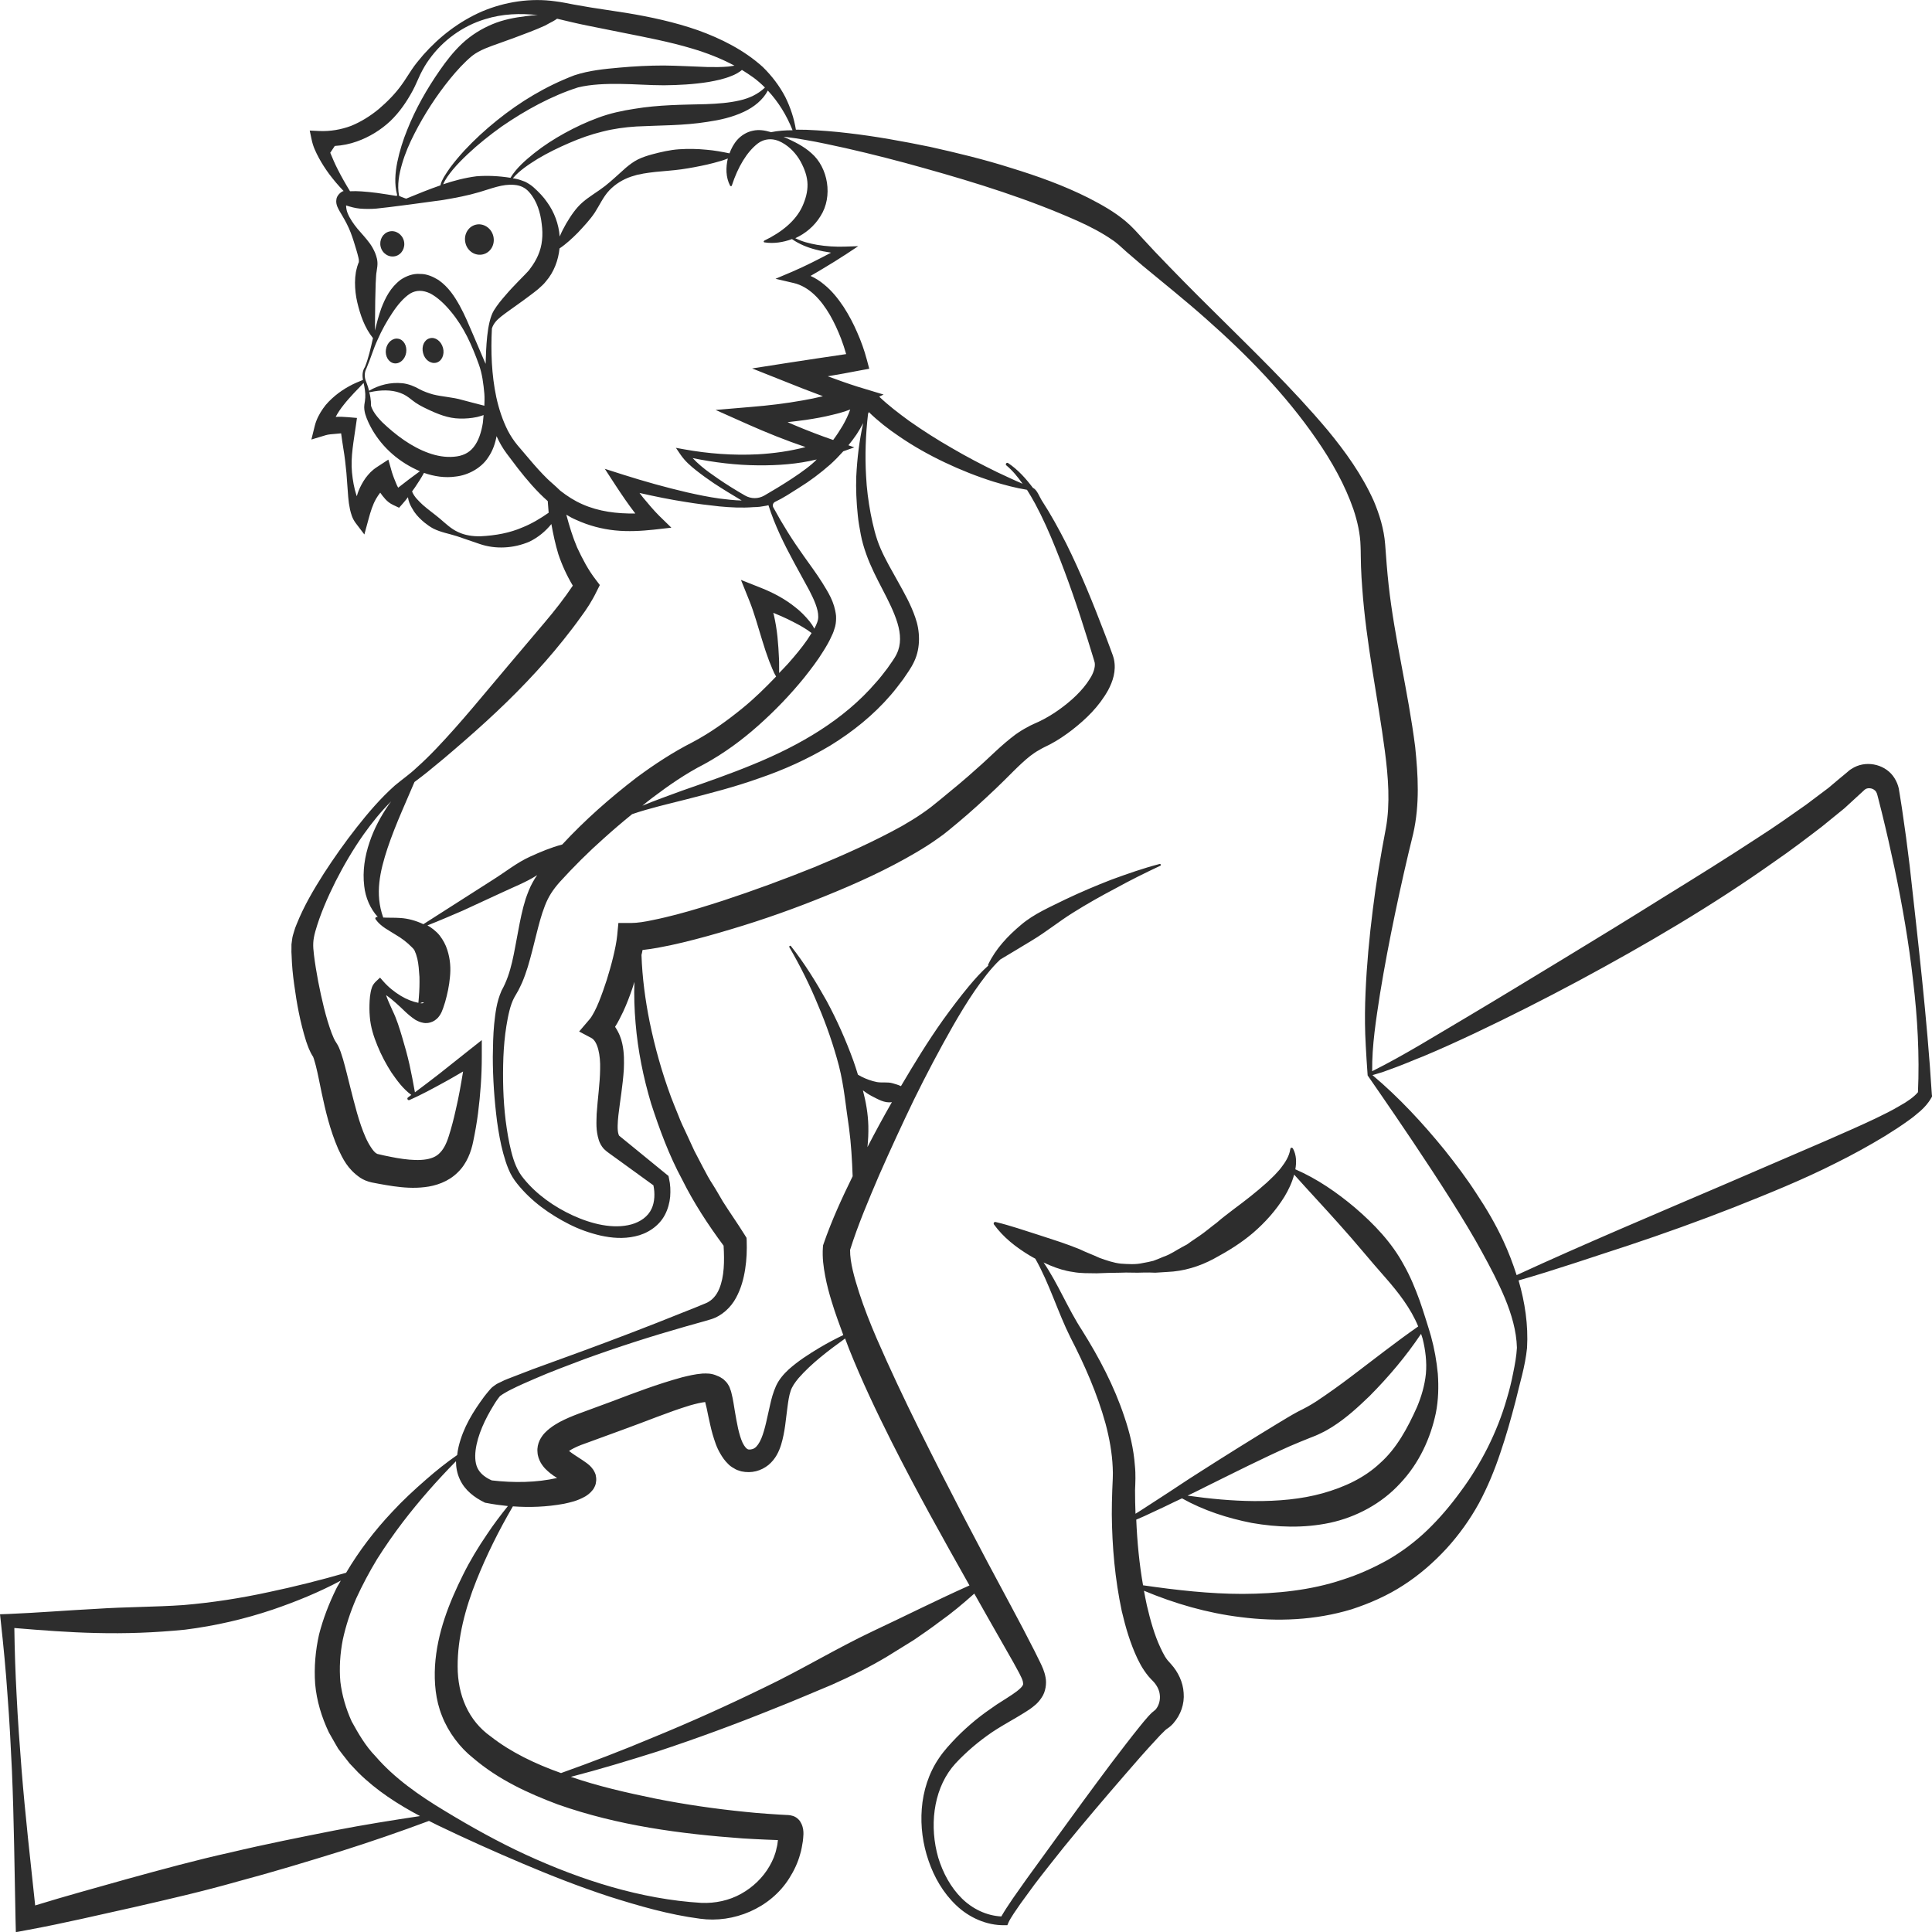 <?xml version="1.0" encoding="utf-8"?>
<!-- Generator: Adobe Illustrator 24.1.2, SVG Export Plug-In . SVG Version: 6.00 Build 0)  -->
<svg version="1.1" id="Layer_1" xmlns="http://www.w3.org/2000/svg" xmlns:xlink="http://www.w3.org/1999/xlink" x="0px" y="0px"
	 viewBox="0 0 128 128" style="enable-background:new 0 0 128 128;" xml:space="preserve">
<style type="text/css">
	.st0{fill:#2D2D2D;}
</style>
<g>
	<path class="st0" d="M28.9,24.03c0.37-0.09,0.57-0.54,0.45-0.98c-0.12-0.45-0.51-0.74-0.87-0.64c-0.37,0.09-0.57,0.53-0.45,0.98
		C28.14,23.84,28.53,24.12,28.9,24.03z"/>
	<path class="st0" d="M32.01,16.85c0.51-0.13,0.81-0.67,0.67-1.22c-0.14-0.54-0.67-0.87-1.17-0.74c-0.51,0.13-0.81,0.68-0.67,1.22
		C30.97,16.65,31.5,16.98,32.01,16.85z"/>
	<path class="st0" d="M26.2,16.97c0.42-0.11,0.67-0.56,0.56-1.01c-0.12-0.45-0.55-0.73-0.98-0.62c-0.42,0.11-0.67,0.56-0.56,1.01
		C25.33,16.8,25.77,17.08,26.2,16.97z"/>
	<path class="st0" d="M26.11,24.07c0.37,0.06,0.73-0.26,0.8-0.71c0.07-0.45-0.17-0.87-0.54-0.92c-0.37-0.06-0.73,0.26-0.8,0.71
		C25.5,23.59,25.74,24.01,26.11,24.07z"/>
	<path class="st0" d="M127.99,72.52c-0.32-5.1-0.91-10.11-1.47-15.17c-0.15-1.26-0.32-2.52-0.51-3.79l-0.15-0.95l-0.04-0.24
		l-0.02-0.13l-0.05-0.18c-0.07-0.23-0.19-0.46-0.34-0.66c-0.61-0.8-1.85-1.05-2.74-0.46c-0.11,0.06-0.21,0.15-0.3,0.23l-0.18,0.15
		l-0.35,0.29l-0.7,0.59l-1.49,1.12c-1.02,0.72-2.04,1.44-3.1,2.12c-2.1,1.38-4.24,2.71-6.38,4.03c-2.14,1.34-4.29,2.66-6.45,3.97
		c-2.16,1.31-4.32,2.63-6.49,3.92c-2.09,1.23-4.16,2.53-6.32,3.61c-0.02-1.72,0.26-3.43,0.52-5.13c0.29-1.78,0.63-3.56,1-5.33
		c0.37-1.77,0.76-3.51,1.2-5.28c0.44-1.96,0.32-3.89,0.13-5.74c-0.47-3.7-1.37-7.19-1.76-10.74c-0.1-0.9-0.16-1.73-0.23-2.69
		c-0.08-1.02-0.38-1.98-0.75-2.86c-0.79-1.76-1.89-3.28-3.06-4.7c-2.38-2.83-5.01-5.34-7.6-7.92c-1.3-1.28-2.58-2.58-3.83-3.89
		l-0.92-0.99c-0.16-0.17-0.28-0.32-0.46-0.5c-0.18-0.19-0.37-0.37-0.56-0.53c-0.77-0.65-1.61-1.11-2.44-1.54
		c-1.68-0.85-3.43-1.47-5.19-2.01c-1.76-0.56-3.55-0.99-5.34-1.39c-1.8-0.37-3.61-0.7-5.43-0.91c-0.91-0.11-1.83-0.18-2.75-0.22
		c-0.24,0-0.47-0.01-0.71-0.01c-0.12-0.74-0.36-1.47-0.7-2.16c-0.38-0.73-0.89-1.4-1.49-1.99C49.29,3.31,47.76,2.55,46.23,2
		c-1.55-0.54-3.14-0.88-4.71-1.14L39.17,0.5l-1.16-0.2c-0.37-0.07-0.78-0.16-1.2-0.21c-1.65-0.24-3.37,0.03-4.88,0.67
		c-1.51,0.66-2.81,1.66-3.89,2.88c-0.26,0.31-0.53,0.62-0.76,0.97c-0.24,0.35-0.43,0.68-0.65,0.98c-0.44,0.62-0.97,1.15-1.53,1.63
		c-0.57,0.47-1.18,0.85-1.84,1.12c-0.67,0.25-1.38,0.37-2.1,0.34l-0.64-0.03l0.12,0.57c0.1,0.5,0.29,0.87,0.49,1.25
		c0.2,0.37,0.43,0.72,0.67,1.05c0.3,0.4,0.62,0.78,0.97,1.14l-0.04,0l-0.03,0.02c-0.18,0.08-0.38,0.3-0.41,0.51
		c-0.04,0.21,0.01,0.36,0.05,0.48c0.1,0.24,0.22,0.42,0.33,0.61c0.22,0.37,0.41,0.73,0.56,1.12c0.15,0.39,0.27,0.79,0.38,1.16
		c0.05,0.19,0.11,0.36,0.14,0.52c0.04,0.15,0.03,0.31,0.01,0.33c0.01-0.06-0.05,0.12-0.09,0.24c-0.04,0.13-0.06,0.25-0.09,0.37
		c-0.04,0.24-0.06,0.47-0.06,0.7c0,0.45,0.05,0.89,0.15,1.31c0.2,0.84,0.48,1.67,1.04,2.37c0,0,0,0,0,0
		c-0.15,0.66-0.29,1.31-0.53,1.91c-0.17,0.25-0.19,0.57-0.13,0.86c-0.3,0.12-0.62,0.25-0.92,0.42c-0.33,0.18-0.64,0.39-0.93,0.63
		c-0.29,0.25-0.57,0.51-0.8,0.85c-0.23,0.33-0.43,0.7-0.54,1.12l-0.23,0.93l0.96-0.29c0.16-0.05,0.43-0.07,0.68-0.09l0.33-0.03
		c0.04,0.34,0.1,0.68,0.15,1.02c0.09,0.53,0.15,1.06,0.2,1.59l0.12,1.61c0.02,0.27,0.06,0.55,0.12,0.83
		c0.07,0.28,0.14,0.58,0.38,0.9l0.57,0.75l0.28-1.03c0.13-0.48,0.27-0.94,0.5-1.34c0.08-0.14,0.17-0.27,0.27-0.4c0,0,0,0,0,0
		c0.1,0.14,0.21,0.29,0.34,0.43c0.13,0.14,0.29,0.28,0.53,0.39l0.38,0.18l0.23-0.26c0.13-0.14,0.24-0.29,0.36-0.44
		c0.01,0.07,0.02,0.14,0.04,0.21c0.06,0.23,0.17,0.43,0.29,0.62c0.03,0.05,0.06,0.11,0.1,0.16c0.19,0.27,0.42,0.49,0.66,0.69
		c0.19,0.15,0.38,0.29,0.59,0.4c0.5,0.25,1.05,0.34,1.55,0.5l1.52,0.52c1.04,0.36,2.25,0.3,3.31-0.16c0.57-0.28,1.05-0.68,1.44-1.16
		c0.12,0.67,0.26,1.33,0.46,1.99c0.24,0.72,0.56,1.42,0.96,2.09c-0.53,0.8-1.21,1.67-1.89,2.47l-2.36,2.79
		c-1.58,1.86-3.12,3.78-4.81,5.55c-0.42,0.44-0.86,0.87-1.31,1.27c-0.44,0.42-0.93,0.75-1.43,1.17c-0.95,0.85-1.76,1.8-2.53,2.78
		c-0.77,0.98-1.49,2-2.17,3.05c-0.67,1.06-1.31,2.13-1.8,3.36c-0.07,0.15-0.12,0.31-0.17,0.48c-0.05,0.17-0.11,0.33-0.13,0.55
		l-0.04,0.3l0,0.25c-0.01,0.17,0,0.33,0.01,0.49c0.02,0.65,0.08,1.28,0.17,1.91c0.17,1.26,0.39,2.48,0.79,3.76
		c0.12,0.33,0.21,0.65,0.48,1.06c-0.03-0.04,0.04,0.1,0.06,0.2c0.04,0.12,0.07,0.25,0.11,0.39c0.14,0.55,0.25,1.16,0.38,1.77
		c0.26,1.22,0.55,2.46,1.1,3.73c0.3,0.63,0.61,1.32,1.46,1.9c0.21,0.14,0.48,0.25,0.76,0.31l0.47,0.09
		c0.31,0.06,0.63,0.11,0.96,0.16c0.65,0.09,1.34,0.15,2.08,0.06c0.73-0.08,1.57-0.36,2.18-0.97c0.62-0.59,0.9-1.4,1.03-2.05
		c0.13-0.62,0.24-1.25,0.32-1.87c0.16-1.26,0.25-2.49,0.25-3.76l0-1.09l-0.81,0.64l-1.99,1.58c-0.54,0.42-1.08,0.83-1.63,1.24
		c-0.11-0.63-0.23-1.24-0.36-1.84c-0.14-0.62-0.31-1.23-0.49-1.83c-0.18-0.6-0.36-1.19-0.63-1.74c-0.12-0.28-0.26-0.56-0.36-0.83
		c-0.03-0.07-0.05-0.14-0.07-0.2c0.23,0.16,0.45,0.34,0.66,0.53c0.4,0.34,0.73,0.74,1.27,1.1c0.15,0.08,0.31,0.17,0.56,0.21
		c0.13,0.02,0.29,0.02,0.47-0.04c0.18-0.05,0.36-0.18,0.48-0.31c0.12-0.14,0.2-0.28,0.25-0.4l0.09-0.23l0.13-0.4
		c0.15-0.53,0.27-1.08,0.32-1.65c0.06-0.57,0.03-1.18-0.18-1.82c-0.1-0.32-0.27-0.64-0.5-0.94c-0.23-0.29-0.57-0.54-0.81-0.67
		c0.79-0.31,1.55-0.64,2.32-0.97l2.62-1.21c0.78-0.37,1.6-0.68,2.33-1.15c-0.1,0.14-0.2,0.29-0.29,0.46
		c-0.21,0.37-0.34,0.74-0.47,1.1c-0.23,0.73-0.37,1.45-0.5,2.15c-0.28,1.41-0.43,2.75-1.1,3.94c-0.34,0.78-0.41,1.5-0.49,2.22
		c-0.07,0.72-0.08,1.44-0.09,2.16c0,1.43,0.1,2.86,0.28,4.28c0.1,0.71,0.22,1.42,0.41,2.12c0.1,0.35,0.2,0.7,0.35,1.05
		c0.14,0.35,0.35,0.69,0.58,0.97c0.93,1.16,2.14,2.02,3.44,2.68c0.65,0.33,1.35,0.58,2.08,0.75c0.73,0.16,1.5,0.23,2.29,0.05
		c0.76-0.16,1.56-0.64,1.97-1.42c0.2-0.38,0.31-0.79,0.35-1.2c0.03-0.42,0.02-0.79-0.08-1.23l-0.03-0.15l-0.15-0.12l-2.35-1.92
		l-0.59-0.48c-0.09-0.07-0.23-0.19-0.19-0.16c0-0.01-0.02-0.04-0.04-0.11c-0.08-0.27-0.05-0.77,0-1.23
		c0.11-0.95,0.29-1.96,0.36-3.03c0.02-0.54,0.03-1.1-0.1-1.7c-0.07-0.36-0.23-0.76-0.48-1.13c0.22-0.34,0.37-0.67,0.54-1.01
		c0.24-0.52,0.44-1.05,0.62-1.58c0.04-0.13,0.08-0.26,0.12-0.39c-0.03,0.91,0,1.83,0.08,2.75c0.15,1.8,0.51,3.58,1.03,5.32
		c0.56,1.72,1.19,3.43,2.05,5.02c0.77,1.55,1.72,3,2.75,4.39c0.06,1.02,0.05,2.05-0.29,2.86c-0.18,0.43-0.46,0.76-0.86,0.94
		c-0.49,0.21-1.08,0.44-1.61,0.65c-2.18,0.88-4.38,1.72-6.58,2.53l-3.32,1.21c-0.55,0.21-1.1,0.42-1.66,0.64
		c-0.14,0.05-0.28,0.12-0.42,0.19c-0.14,0.07-0.27,0.11-0.46,0.26c-0.2,0.13-0.27,0.25-0.38,0.37c-0.1,0.12-0.2,0.24-0.29,0.36
		c-0.72,0.98-1.38,2.02-1.69,3.32c-0.04,0.17-0.07,0.35-0.09,0.54c-0.72,0.5-1.41,1.05-2.07,1.63c-0.78,0.68-1.54,1.38-2.24,2.14
		c-1.15,1.22-2.18,2.56-3.05,4.03c-1.7,0.49-3.41,0.92-5.12,1.28c-1.88,0.41-3.77,0.7-5.66,0.86c-1.87,0.13-3.85,0.12-5.77,0.25
		c-1.94,0.1-3.88,0.26-5.82,0.34L0,106.95l0.05,0.45c0.18,1.64,0.34,3.29,0.45,4.94c0.13,1.65,0.21,3.3,0.29,4.95
		c0.14,3.3,0.17,6.61,0.24,9.92l0.02,0.8l0.86-0.16c2.33-0.43,4.64-0.98,6.95-1.49c2.31-0.53,4.62-1.06,6.9-1.71
		c2.29-0.61,4.56-1.3,6.82-2c1.96-0.62,3.91-1.29,5.84-2.01c0.19,0.1,0.39,0.19,0.58,0.29c1.85,0.89,3.72,1.73,5.61,2.53
		c1.88,0.8,3.8,1.55,5.75,2.19c1.96,0.62,3.95,1.2,6.02,1.47c2.21,0.31,4.65-0.68,5.91-2.68c0.31-0.49,0.57-1.03,0.72-1.59
		c0.09-0.28,0.13-0.57,0.18-0.86c0.02-0.15,0.03-0.3,0.04-0.48c0-0.09,0-0.19-0.02-0.31c-0.03-0.13-0.04-0.27-0.2-0.53
		c-0.08-0.12-0.25-0.29-0.48-0.36c-0.12-0.04-0.21-0.05-0.32-0.06l-0.05,0l-0.17-0.01l-0.37-0.02l-0.75-0.05
		c-0.5-0.03-1-0.08-1.5-0.13c-2-0.2-4-0.49-5.96-0.88c-1.9-0.39-3.79-0.82-5.59-1.44c1.93-0.5,3.84-1.08,5.74-1.68
		c2.6-0.86,5.18-1.81,7.73-2.84c1.28-0.5,2.54-1.05,3.82-1.58c1.26-0.56,2.5-1.17,3.68-1.88l1.76-1.09c0.57-0.39,1.14-0.78,1.69-1.2
		c0.81-0.57,1.57-1.21,2.31-1.87c0.32,0.56,0.63,1.12,0.95,1.68l1.64,2.88c0.25,0.46,0.58,1.02,0.63,1.28
		c0.02,0.15,0.03,0.17-0.02,0.25c-0.04,0.09-0.2,0.24-0.38,0.38c-0.38,0.29-0.88,0.58-1.35,0.89c-0.47,0.32-0.95,0.66-1.39,1.02
		c-0.45,0.37-0.88,0.76-1.28,1.17c-0.4,0.42-0.79,0.83-1.14,1.35c-0.69,1.01-1.05,2.19-1.14,3.36c-0.09,1.17,0.07,2.34,0.45,3.44
		c0.37,1.09,0.97,2.13,1.82,2.94c0.84,0.81,2.01,1.35,3.21,1.33l0.19,0l0.08-0.19c0.07-0.16,0.23-0.41,0.36-0.61l0.44-0.64
		l0.92-1.26c0.63-0.83,1.29-1.65,1.94-2.47c1.32-1.62,2.68-3.22,4.05-4.8c0.68-0.79,1.37-1.58,2.07-2.33
		c0.17-0.19,0.35-0.38,0.52-0.54c0.08-0.09,0.18-0.16,0.18-0.16c0.17-0.11,0.32-0.24,0.44-0.38c0.49-0.56,0.74-1.28,0.68-2.01
		c-0.04-0.72-0.38-1.4-0.82-1.89l-0.24-0.27c-0.06-0.07-0.11-0.15-0.17-0.24c-0.11-0.18-0.21-0.39-0.31-0.6
		c-0.4-0.85-0.67-1.83-0.9-2.81c-0.07-0.32-0.13-0.64-0.19-0.96c2.03,0.85,4.19,1.48,6.42,1.75c2.41,0.31,4.93,0.21,7.34-0.52
		c1.19-0.39,2.36-0.9,3.42-1.59c1.06-0.68,2.01-1.51,2.86-2.43c0.84-0.92,1.56-1.93,2.15-3c0.58-1.08,1.04-2.2,1.42-3.34
		c0.39-1.14,0.71-2.28,1.01-3.43c0.27-1.17,0.63-2.26,0.76-3.52c0.09-1.53-0.14-3.03-0.56-4.48c2.31-0.65,5.24-1.66,7.29-2.32
		c2.34-0.78,4.65-1.61,6.95-2.51c2.29-0.91,4.58-1.83,6.79-2.95c1.11-0.55,2.2-1.15,3.27-1.8c0.53-0.33,1.06-0.67,1.58-1.05
		c0.26-0.18,0.51-0.4,0.76-0.61c0.25-0.23,0.49-0.48,0.7-0.85l0.06-0.1L127.99,72.52z M52.51,8.63c-0.48,0-0.96,0.03-1.44,0.13
		c-0.02-0.01-0.03-0.01-0.05-0.02c-0.34-0.1-0.74-0.17-1.14-0.08c-0.4,0.08-0.77,0.31-1.03,0.6c-0.24,0.27-0.4,0.58-0.52,0.9
		c-0.48-0.1-1.02-0.2-1.53-0.24c-0.6-0.06-1.2-0.07-1.81-0.03c-0.6,0.04-1.2,0.18-1.8,0.34c-0.29,0.08-0.61,0.18-0.92,0.33
		c-0.3,0.15-0.56,0.35-0.8,0.55c-0.48,0.42-0.91,0.84-1.38,1.21c-0.47,0.37-1.03,0.68-1.49,1.08c-0.46,0.4-0.79,0.91-1.1,1.43
		c-0.15,0.27-0.3,0.55-0.42,0.84c-0.06-0.83-0.36-1.62-0.83-2.27c-0.25-0.37-0.57-0.69-0.89-0.98c-0.15-0.14-0.37-0.28-0.57-0.38
		c-0.21-0.08-0.42-0.16-0.64-0.2c-0.06-0.01-0.11-0.02-0.17-0.03c0.45-0.53,1.06-0.92,1.65-1.29c0.67-0.4,1.37-0.74,2.09-1.05
		c0.71-0.31,1.45-0.57,2.19-0.75c0.74-0.19,1.48-0.29,2.25-0.34c1.54-0.08,3.12-0.05,4.73-0.31c0.81-0.12,1.63-0.3,2.41-0.67
		c0.64-0.3,1.25-0.78,1.57-1.4C51.57,6.75,52.12,7.64,52.51,8.63z M49.15,4.63c0.26,0.16,0.52,0.33,0.77,0.51
		c0.27,0.2,0.52,0.42,0.76,0.66c-0.47,0.45-1.05,0.71-1.66,0.85c-0.72,0.17-1.48,0.22-2.24,0.25c-1.54,0.04-3.14,0.04-4.75,0.31
		c-0.8,0.12-1.63,0.3-2.4,0.59c-0.77,0.28-1.51,0.63-2.22,1.02c-0.71,0.39-1.39,0.83-2.02,1.33c-0.58,0.47-1.17,0.97-1.57,1.63
		c-0.75-0.12-1.52-0.16-2.26-0.1c-0.77,0.1-1.49,0.29-2.2,0.53c0.14-0.34,0.4-0.67,0.64-0.97c0.31-0.37,0.65-0.71,1-1.04
		c0.7-0.66,1.46-1.26,2.24-1.82c1.57-1.08,3.3-2.03,5.06-2.59c0.87-0.21,1.83-0.24,2.79-0.23c0.96,0.01,1.92,0.09,2.9,0.09
		c0.97-0.01,1.96-0.06,2.96-0.22c0.5-0.09,1-0.19,1.49-0.39c0.25-0.09,0.48-0.22,0.7-0.39C49.13,4.65,49.14,4.64,49.15,4.63z
		 M36.64,1.41c0.09-0.06,0.18-0.1,0.27-0.17c0.64,0.15,1.36,0.33,2.03,0.46l2.34,0.47c1.55,0.31,3.08,0.6,4.55,1.04
		c0.98,0.29,1.94,0.66,2.83,1.14c-0.13,0.02-0.26,0.04-0.4,0.06c-0.46,0.04-0.93,0.04-1.4,0.03c-0.95-0.03-1.91-0.09-2.88-0.1
		c-0.97,0-1.95,0.05-2.94,0.14c-0.99,0.09-1.99,0.18-2.99,0.51c-1.91,0.73-3.59,1.75-5.13,2.99c-0.77,0.62-1.49,1.28-2.16,2
		c-0.33,0.36-0.65,0.74-0.94,1.13c-0.14,0.2-0.28,0.4-0.41,0.62c-0.09,0.17-0.19,0.34-0.23,0.55c-0.76,0.26-1.51,0.57-2.27,0.88
		c-0.17-0.05-0.46-0.17-0.47-0.19c-0.14-0.71,0-1.44,0.2-2.12c0.2-0.69,0.49-1.36,0.82-2c0.66-1.29,1.45-2.51,2.36-3.63
		c0.45-0.55,0.94-1.09,1.46-1.52c0.5-0.39,1.16-0.61,1.81-0.84c0.66-0.23,1.32-0.48,2-0.74c0.34-0.13,0.68-0.27,1.03-0.43
		C36.29,1.59,36.47,1.5,36.64,1.41z M22.36,11.19c-0.18-0.35-0.33-0.71-0.48-1.07c0.13-0.19,0.17-0.26,0.3-0.45
		c0.5-0.03,1-0.13,1.47-0.3c0.82-0.29,1.58-0.76,2.2-1.34c0.62-0.59,1.1-1.3,1.49-2.02c0.2-0.37,0.35-0.76,0.51-1.09
		c0.17-0.34,0.36-0.68,0.59-0.99c0.9-1.26,2.23-2.22,3.7-2.66c1.14-0.36,2.33-0.4,3.49-0.27c-0.26,0.01-0.52,0.03-0.78,0.07
		c-0.75,0.09-1.5,0.23-2.22,0.53c-0.72,0.3-1.41,0.72-2.03,1.3c-0.58,0.55-1.04,1.15-1.47,1.77c-0.86,1.24-1.6,2.54-2.15,3.93
		c-0.28,0.69-0.51,1.41-0.66,2.15c-0.14,0.71-0.2,1.45-0.01,2.16c0.01,0.04-0.02,0.07-0.06,0.07c-0.23-0.04-0.91-0.15-1.29-0.2
		c-0.34-0.04-0.68-0.08-1.01-0.1c-0.25-0.02-0.5-0.02-0.76-0.01C22.89,12.18,22.61,11.69,22.36,11.19z M24.51,16.14
		c-0.26-0.36-0.56-0.67-0.83-0.99c-0.26-0.32-0.5-0.66-0.65-1.03c-0.07-0.17-0.1-0.36-0.1-0.51c0.3,0.1,0.6,0.18,0.91,0.21
		c0.36,0.03,0.73,0.03,1.09,0c0.69-0.06,3.66-0.46,4.42-0.57c0.82-0.14,1.63-0.29,2.4-0.52c0.77-0.22,1.55-0.56,2.33-0.48
		c0.4,0.03,0.73,0.19,0.98,0.48c0.26,0.29,0.45,0.64,0.58,1c0.13,0.36,0.21,0.74,0.25,1.11c0.05,0.37,0.06,0.73,0.02,1.08
		c-0.07,0.71-0.37,1.33-0.78,1.87c-0.09,0.15-0.23,0.26-0.34,0.39l-0.43,0.44c-0.29,0.3-0.58,0.6-0.85,0.92
		c-0.28,0.32-0.55,0.64-0.79,1.03c-0.49,0.81-0.51,2.64-0.54,3.34c0,0.07,0,0.13-0.01,0.2c-0.01-0.03-0.02-0.07-0.04-0.1l-0.8-1.87
		c-0.27-0.63-0.53-1.26-0.87-1.88c-0.34-0.61-0.74-1.24-1.41-1.71c-0.35-0.21-0.76-0.41-1.22-0.4c-0.46-0.04-0.92,0.14-1.28,0.38
		c-0.69,0.52-1.02,1.21-1.28,1.87c-0.18,0.5-0.31,1-0.43,1.5l0.02-1.97l0.03-1.16l0.03-0.53c0.01-0.08,0.01-0.16,0.03-0.24L25,17.64
		c0.04-0.39-0.06-0.65-0.15-0.89C24.75,16.52,24.64,16.32,24.51,16.14z M24.28,24.4c0.28-0.65,0.45-1.28,0.74-1.9
		c0.27-0.62,0.6-1.21,0.96-1.75c0.35-0.54,0.77-1.03,1.19-1.3c0.41-0.24,0.84-0.24,1.33-0.01c0.48,0.25,0.96,0.7,1.37,1.2
		c0.42,0.5,0.78,1.07,1.08,1.66c0.3,0.6,0.55,1.22,0.78,1.86c0.22,0.61,0.3,1.28,0.36,1.93c0.02,0.26,0.01,0.53,0,0.79
		c-0.5-0.12-0.98-0.26-1.46-0.38c-0.64-0.19-1.32-0.21-1.95-0.37c-0.31-0.09-0.62-0.2-0.88-0.34c-0.32-0.19-0.75-0.36-1.14-0.4
		c-0.8-0.08-1.54,0.12-2.18,0.48c-0.02,0.01-0.02,0.03-0.02,0.05c-0.05-0.2-0.11-0.4-0.19-0.6C24.13,25.02,24.13,24.68,24.28,24.4z
		 M32.04,27.5c-0.02,0.17-0.03,0.35-0.05,0.52c-0.1,0.61-0.28,1.19-0.61,1.6c-0.32,0.41-0.77,0.6-1.31,0.64
		c-0.55,0.05-1.13-0.05-1.68-0.25c-1.12-0.4-2.16-1.17-3.08-2.05c-0.22-0.23-0.43-0.47-0.58-0.73c-0.07-0.13-0.13-0.26-0.15-0.36
		c0-0.18-0.01-0.37-0.04-0.54c-0.02-0.13-0.05-0.25-0.08-0.37c0.02,0.02,0.04,0.03,0.06,0.02l0.01,0c0.68-0.15,1.39-0.17,1.98,0.05
		c0.31,0.11,0.52,0.26,0.78,0.47c0.32,0.26,0.67,0.44,1.01,0.6c0.69,0.33,1.4,0.62,2.16,0.63c0.38,0.01,0.76-0.02,1.14-0.1
		C31.74,27.6,31.89,27.55,32.04,27.5z M26.38,32.31c-0.05-0.08-0.09-0.17-0.13-0.27c-0.05-0.12-0.1-0.24-0.15-0.37
		c-0.04-0.12-0.1-0.26-0.13-0.37l-0.24-0.85l-0.75,0.49c-0.37,0.24-0.55,0.46-0.76,0.73c-0.19,0.27-0.34,0.55-0.46,0.84
		c-0.05,0.12-0.08,0.24-0.12,0.36c0-0.01-0.01-0.03-0.02-0.04c-0.16-0.49-0.25-1.01-0.3-1.53c-0.1-1.04,0.12-2.1,0.26-3.12
		l0.07-0.49l-0.58-0.05c-0.28-0.02-0.55-0.04-0.83-0.02c0.14-0.27,0.33-0.55,0.54-0.81c0.21-0.27,0.44-0.52,0.68-0.78
		c0.21-0.22,0.42-0.43,0.63-0.66c0.07,0.32,0.13,0.65,0.11,0.97c-0.01,0.16-0.03,0.31-0.06,0.47c-0.03,0.24,0.01,0.44,0.06,0.63
		c0.11,0.36,0.27,0.69,0.45,1.01c0.71,1.23,1.81,2.19,3.17,2.77C27.32,31.58,26.84,31.95,26.38,32.31z M34.62,34.94
		c-0.85,0.37-1.78,0.54-2.79,0.59c-0.5,0.01-1.02-0.06-1.48-0.28c-0.47-0.21-0.84-0.58-1.22-0.9c-0.37-0.31-0.77-0.59-1.12-0.9
		c-0.28-0.27-0.57-0.53-0.71-0.89c0.07-0.09,0.14-0.19,0.2-0.28c0.21-0.31,0.41-0.62,0.59-0.95c0.66,0.23,1.39,0.35,2.12,0.24
		c0.8-0.09,1.67-0.55,2.13-1.26c0.31-0.45,0.47-0.93,0.56-1.42c0,0,0,0,0,0.01c0.18,0.4,0.4,0.79,0.67,1.15l0.75,0.99
		c0.58,0.74,1.22,1.5,1.97,2.16c0.02,0.26,0.04,0.51,0.06,0.77C35.79,34.36,35.22,34.7,34.62,34.94z M36.26,31.72
		c-0.41-0.4-0.8-0.84-1.18-1.29l-0.8-0.94c-0.24-0.29-0.45-0.61-0.63-0.95c-0.35-0.69-0.6-1.45-0.77-2.23
		c-0.31-1.47-0.37-3.01-0.29-4.55c0.11-0.34,0.33-0.56,0.6-0.78c0.3-0.24,0.64-0.47,0.97-0.71c0.34-0.24,0.67-0.48,1-0.73
		c0.17-0.13,0.32-0.24,0.5-0.39c0.17-0.16,0.36-0.31,0.51-0.51c0.53-0.61,0.82-1.4,0.9-2.18c0.46-0.31,0.85-0.68,1.22-1.05
		c0.4-0.43,0.8-0.85,1.12-1.33c0.31-0.48,0.56-1.05,0.96-1.47c0.4-0.42,0.91-0.73,1.45-0.91l0.4-0.12c0.14-0.02,0.27-0.05,0.4-0.08
		c0.26-0.04,0.5-0.08,0.8-0.11c0.57-0.06,1.14-0.09,1.71-0.17c0.57-0.08,1.15-0.19,1.73-0.32c0.29-0.07,0.58-0.14,0.87-0.23
		c0.15-0.04,0.29-0.09,0.44-0.15c0.02-0.01,0.03-0.01,0.05-0.02c-0.14,0.6-0.14,1.24,0.15,1.8c0.01,0.02,0.02,0.03,0.04,0.03
		c0.04,0.01,0.07-0.01,0.08-0.04l0-0.01c0.4-1.23,1-2.22,1.71-2.77c0.19-0.15,0.45-0.26,0.74-0.28c0.29-0.02,0.59,0.06,0.86,0.21
		c0.54,0.29,0.97,0.77,1.24,1.26c0.27,0.5,0.45,1,0.46,1.51c0.01,0.51-0.13,0.99-0.34,1.46c-0.43,0.94-1.34,1.7-2.52,2.27
		c-0.02,0.01-0.03,0.03-0.04,0.05c-0.01,0.04,0.02,0.07,0.06,0.07c0.59,0.09,1.22,0,1.81-0.22c0.47,0.33,1.01,0.55,1.55,0.69
		c0.34,0.09,0.69,0.16,1.04,0.21c-0.85,0.45-1.71,0.89-2.57,1.26l-1.11,0.47l1.2,0.28c1.04,0.24,1.83,1.13,2.4,2.11
		c0.29,0.5,0.53,1.03,0.74,1.57c0.13,0.34,0.24,0.68,0.34,1.03c-1.29,0.19-2.57,0.38-3.86,0.58l-2.37,0.37l2.24,0.89
		c0.72,0.29,1.43,0.57,2.16,0.84c0.1,0.04,0.19,0.07,0.29,0.11c-0.44,0.11-0.89,0.2-1.35,0.28c-1.12,0.2-2.28,0.34-3.41,0.43
		l-2.35,0.2l2.13,0.95c1.26,0.56,2.53,1.07,3.83,1.51c-1.03,0.27-2.1,0.42-3.18,0.48c-1.62,0.08-3.25-0.04-4.86-0.33l-0.55-0.1
		l0.3,0.44c0.3,0.44,0.67,0.76,1.05,1.06c0.38,0.3,0.77,0.58,1.17,0.85c0.61,0.4,1.22,0.77,1.84,1.14
		c-0.49-0.01-0.98-0.07-1.47-0.13c-0.72-0.1-1.44-0.25-2.15-0.41c-1.42-0.33-2.84-0.73-4.23-1.17l-1.22-0.39l0.71,1.09
		c0.42,0.64,0.84,1.26,1.31,1.87c-1.22,0.02-2.42-0.13-3.5-0.61c-0.53-0.23-1.01-0.54-1.47-0.9C36.72,32.12,36.44,31.9,36.26,31.72z
		 M56.83,34.13c0.04,0.43,0.12,0.86,0.2,1.29c0.08,0.43,0.21,0.87,0.36,1.29c0.59,1.67,1.62,3.09,2.07,4.57
		c0.22,0.73,0.25,1.43-0.05,2.04c-0.13,0.29-0.39,0.62-0.62,0.96c-0.25,0.32-0.49,0.65-0.76,0.94c-2.12,2.47-5.04,4.16-8.12,5.42
		c-1.54,0.64-3.14,1.19-4.74,1.75c-0.86,0.32-1.75,0.63-2.61,0.99c0.21-0.17,0.42-0.35,0.64-0.51c1.11-0.84,2.22-1.61,3.45-2.24
		c1.32-0.72,2.51-1.6,3.6-2.57c1.09-0.97,2.1-2.02,3.02-3.15c0.45-0.57,0.9-1.15,1.29-1.79c0.2-0.32,0.39-0.64,0.55-1.01
		c0.09-0.17,0.16-0.39,0.22-0.6c0.06-0.24,0.07-0.48,0.06-0.71c-0.1-0.93-0.53-1.57-0.91-2.19c-0.39-0.62-0.81-1.18-1.22-1.76
		c-0.76-1.06-1.41-2.1-2.03-3.24c-0.07-0.13-0.01-0.3,0.12-0.36c0.55-0.26,1.06-0.6,1.58-0.93c0.73-0.45,1.42-0.97,2.08-1.55
		c0.3-0.27,0.58-0.56,0.86-0.87l0.73-0.26l-0.39-0.14c0.19-0.23,0.37-0.47,0.54-0.72c0.16-0.24,0.3-0.49,0.44-0.75
		c-0.26,1.15-0.4,2.34-0.46,3.53C56.7,32.41,56.74,33.27,56.83,34.13z M51.51,42.2c-0.05-0.49-0.13-0.97-0.24-1.46
		c-0.01-0.05-0.03-0.1-0.04-0.14c0.32,0.13,0.64,0.27,0.96,0.42c0.35,0.18,0.71,0.35,1.05,0.56c0.17,0.1,0.33,0.21,0.49,0.33
		c0.01,0.01,0.02,0.02,0.04,0.03c-0.09,0.15-0.2,0.3-0.29,0.45c-0.38,0.55-0.83,1.08-1.28,1.59c-0.19,0.21-0.39,0.41-0.58,0.61
		c-0.01-0.31,0.01-0.63-0.01-0.95C51.59,43.17,51.56,42.69,51.51,42.2z M50.64,32.83c-0.4,0.23-0.88,0.23-1.28,0
		c-0.61-0.35-1.21-0.72-1.79-1.12c-0.39-0.27-0.78-0.54-1.13-0.84c-0.19-0.16-0.38-0.34-0.55-0.52c1.43,0.29,2.88,0.47,4.35,0.48
		c1.29,0.01,2.6-0.08,3.87-0.39C53.43,31.17,51.61,32.27,50.64,32.83z M55.83,28.2c-0.19,0.32-0.4,0.64-0.63,0.95
		c-0.87-0.3-1.73-0.63-2.58-0.99c-0.15-0.06-0.29-0.12-0.44-0.19c0.4-0.05,0.81-0.09,1.21-0.15c0.59-0.09,1.18-0.19,1.77-0.34
		c0.39-0.09,0.78-0.2,1.17-0.35C56.2,27.5,56.03,27.85,55.83,28.2z M27.75,66.08l-0.03,0.35l0,0.01c-0.37-0.07-0.8-0.24-1.16-0.46
		c-0.43-0.26-0.83-0.58-1.17-0.97l-0.21-0.24l-0.27,0.25c-0.28,0.27-0.3,0.5-0.35,0.7c-0.04,0.2-0.06,0.39-0.07,0.57
		c-0.02,0.36-0.02,0.72,0.01,1.06c0.05,0.69,0.26,1.33,0.51,1.94c0.25,0.61,0.56,1.2,0.92,1.76c0.37,0.53,0.75,1.07,1.32,1.49
		c-0.07,0.05-0.15,0.11-0.22,0.17c-0.04,0.03-0.05,0.07-0.03,0.12c0.02,0.05,0.08,0.07,0.13,0.05c0.79-0.35,1.54-0.76,2.29-1.17
		c0.43-0.23,0.84-0.48,1.26-0.72c-0.14,0.86-0.29,1.72-0.49,2.56c-0.13,0.59-0.28,1.17-0.46,1.73c-0.17,0.54-0.37,0.91-0.66,1.17
		c-0.55,0.51-1.66,0.46-2.78,0.27c-0.28-0.05-0.57-0.11-0.86-0.17l-0.43-0.1c-0.02-0.01-0.04-0.02-0.09-0.05
		c-0.18-0.12-0.48-0.57-0.69-1.05c-0.44-0.99-0.72-2.17-1.02-3.34c-0.15-0.59-0.29-1.19-0.47-1.82c-0.05-0.16-0.1-0.32-0.16-0.5
		c-0.08-0.19-0.11-0.34-0.31-0.64c-0.08-0.1-0.2-0.37-0.29-0.61c-0.39-1.05-0.66-2.25-0.89-3.42c-0.11-0.59-0.21-1.18-0.28-1.76
		c-0.08-0.64-0.07-0.97,0.09-1.55c0.31-1.1,0.8-2.23,1.34-3.31c0.55-1.08,1.17-2.14,1.87-3.13c0.55-0.77,1.15-1.52,1.82-2.18
		c-0.05,0.07-0.1,0.13-0.15,0.2c-0.53,0.77-0.99,1.61-1.29,2.52c-0.31,0.91-0.47,1.9-0.35,2.89c0.08,0.76,0.4,1.51,0.9,2.05
		c-0.01,0-0.02,0-0.03,0l-0.01,0c-0.03,0-0.05,0-0.08,0.02c-0.05,0.03-0.06,0.1-0.02,0.14c0.34,0.49,0.9,0.74,1.31,1.01
		c0.43,0.25,0.76,0.51,1.05,0.8c0.18,0.17,0.22,0.24,0.26,0.37c0.06,0.11,0.09,0.27,0.14,0.43c0.08,0.34,0.11,0.76,0.14,1.2
		C27.8,65.15,27.79,65.62,27.75,66.08z M27.89,66.47c-0.01,0-0.03-0.01-0.04-0.01c0.1-0.06,0.23-0.07,0.22-0.03
		C28.06,66.46,27.98,66.48,27.89,66.47z M35.13,56.75c-0.87,0.39-1.62,1-2.43,1.51l-4.65,2.97c-0.5-0.24-1.03-0.38-1.52-0.41
		c-0.41-0.03-0.77-0.01-1.14-0.03c-0.57-1.58-0.21-3.08,0.28-4.58c0.27-0.81,0.6-1.63,0.95-2.45l0.84-1.95l0.5-0.38
		c0.5-0.38,0.96-0.79,1.45-1.18c1.9-1.61,3.76-3.26,5.47-5.06c0.86-0.9,1.68-1.83,2.46-2.81c0.39-0.49,0.77-0.98,1.14-1.5
		c0.38-0.51,0.73-1.04,1.05-1.7l0.21-0.42l-0.28-0.37c-0.49-0.63-0.87-1.36-1.22-2.11c-0.3-0.7-0.52-1.43-0.72-2.18
		c0.21,0.13,0.43,0.25,0.67,0.35c0.81,0.37,1.68,0.6,2.55,0.69c0.88,0.09,1.74,0.04,2.59-0.05l1.15-0.13l-0.82-0.8
		c-0.36-0.36-0.71-0.78-1.06-1.2c-0.08-0.1-0.15-0.2-0.23-0.3c1.02,0.23,2.04,0.44,3.08,0.6c0.73,0.12,1.47,0.21,2.21,0.29
		c0.74,0.07,1.49,0.11,2.25,0.05c0,0,0.37,0,0.65-0.06h0c0.28-0.05,0.28-0.04,0.35-0.07c0.43,1.35,1.03,2.56,1.7,3.8l1.01,1.85
		c0.31,0.6,0.6,1.24,0.59,1.74c0.01,0.22-0.1,0.5-0.26,0.79c-0.09-0.18-0.2-0.34-0.32-0.49c-0.28-0.34-0.59-0.66-0.93-0.92
		c-0.68-0.55-1.45-0.96-2.25-1.28l-1.36-0.54l0.56,1.39c0.32,0.79,0.57,1.72,0.85,2.62c0.14,0.46,0.29,0.92,0.46,1.37
		c0.15,0.34,0.26,0.7,0.46,1.02c-0.69,0.72-1.41,1.43-2.18,2.06c-1.06,0.87-2.18,1.67-3.35,2.29c-1.3,0.66-2.55,1.48-3.71,2.34
		c-1.77,1.36-3.42,2.81-4.93,4.44C36.5,56.15,35.81,56.44,35.13,56.75z M41.83,61.15l-0.86,0l-0.08,0.83
		c-0.04,0.41-0.15,0.95-0.27,1.44c-0.12,0.5-0.27,1.01-0.42,1.5c-0.16,0.49-0.33,0.98-0.52,1.45c-0.18,0.45-0.43,0.94-0.61,1.15
		l-0.7,0.82l0.81,0.43c0.42,0.22,0.61,1.14,0.58,2.06c-0.01,0.94-0.16,1.92-0.23,2.97c-0.01,0.54-0.07,1.06,0.15,1.76
		c0.06,0.17,0.16,0.37,0.32,0.55c0.22,0.21,0.29,0.24,0.39,0.32l0.61,0.44l2.29,1.66c0.11,0.51,0.09,1.11-0.12,1.55
		c-0.23,0.51-0.73,0.87-1.34,1.04c-1.21,0.33-2.64-0.03-3.87-0.59c-1.24-0.57-2.41-1.39-3.26-2.44c-0.43-0.51-0.66-1.13-0.83-1.81
		c-0.17-0.67-0.28-1.36-0.37-2.05c-0.17-1.39-0.2-2.8-0.15-4.19c0.03-0.7,0.09-1.39,0.2-2.07c0.11-0.67,0.25-1.38,0.52-1.88
		l0.27-0.47c0.09-0.17,0.17-0.35,0.25-0.52c0.15-0.35,0.27-0.7,0.38-1.05c0.21-0.7,0.38-1.4,0.55-2.08
		c0.17-0.68,0.34-1.35,0.58-1.96c0.24-0.62,0.53-1.06,0.99-1.58c0.91-1,1.9-1.99,2.94-2.91c0.6-0.54,1.22-1.07,1.85-1.58
		c1.14-0.39,2.33-0.66,3.51-0.96c1.64-0.42,3.29-0.84,4.91-1.42c1.62-0.55,3.21-1.27,4.7-2.16c1.48-0.91,2.87-2.02,4.02-3.36
		c0.29-0.33,0.55-0.69,0.82-1.04c0.24-0.37,0.51-0.7,0.73-1.18c0.44-0.93,0.38-2.05,0.07-2.91c-0.3-0.88-0.74-1.64-1.15-2.38
		c-0.41-0.74-0.83-1.45-1.15-2.19c-0.32-0.73-0.5-1.52-0.66-2.33c-0.15-0.81-0.26-1.63-0.3-2.47c-0.08-1.36-0.03-2.74,0.13-4.12
		c0.02-0.04,0.03-0.08,0.05-0.12c0.62,0.6,1.28,1.12,1.98,1.59c0.97,0.67,1.99,1.24,3.04,1.74c1.05,0.5,2.13,0.93,3.24,1.28
		c0.73,0.22,1.47,0.42,2.22,0.54c0.19,0.3,0.37,0.61,0.54,0.92c0.51,0.95,0.95,1.94,1.35,2.94c0.81,2,1.51,4.05,2.15,6.12l0.24,0.78
		l0.12,0.39l0.06,0.2c0.02,0.07,0.02,0.08,0.03,0.12c0.04,0.28-0.08,0.68-0.33,1.06c-0.48,0.78-1.26,1.49-2.08,2.07
		c-0.41,0.29-0.85,0.55-1.29,0.76c-0.19,0.09-0.52,0.22-0.77,0.37c-0.27,0.14-0.54,0.31-0.79,0.49c-0.99,0.74-1.71,1.52-2.52,2.22
		c-0.79,0.72-1.62,1.4-2.45,2.08l-0.62,0.5c-0.2,0.15-0.4,0.3-0.61,0.44c-0.42,0.29-0.87,0.56-1.32,0.82
		c-1.84,1.02-3.81,1.9-5.79,2.72c-1.99,0.8-4.02,1.55-6.06,2.22c-1.02,0.33-2.05,0.65-3.08,0.92c-0.51,0.13-1.03,0.26-1.54,0.36
		C42.74,61.07,42.21,61.15,41.83,61.15z M22.23,121.26c-2.33,0.46-4.65,0.92-6.96,1.47c-2.31,0.51-4.6,1.14-6.89,1.77
		c-2.02,0.57-4.04,1.12-6.05,1.74c-0.32-3-0.66-5.99-0.9-8.99c-0.13-1.65-0.25-3.29-0.33-4.94c-0.08-1.48-0.13-2.96-0.15-4.45
		c1.8,0.15,3.6,0.29,5.4,0.33c1.97,0.05,3.9-0.02,5.91-0.22c1.99-0.25,3.94-0.7,5.81-1.33c1.55-0.53,3.07-1.15,4.51-1.92
		c-0.1,0.19-0.22,0.36-0.31,0.55c-0.47,0.96-0.86,1.96-1.13,3.01c-0.24,1.07-0.34,2.17-0.26,3.29c0.1,1.12,0.43,2.2,0.91,3.21
		l0.41,0.72l0.21,0.36l0.25,0.33l0.51,0.65c0.18,0.2,0.38,0.39,0.56,0.59c1.22,1.21,2.65,2.12,4.1,2.89
		C25.96,120.6,24.09,120.9,22.23,121.26z M49.21,121.8c0.52,0.03,1.03,0.06,1.55,0.08l0.78,0.03h0c-0.02,0.18-0.04,0.36-0.09,0.53
		c-0.08,0.42-0.25,0.82-0.47,1.2c-0.43,0.75-1.09,1.39-1.88,1.83c-0.79,0.44-1.71,0.64-2.64,0.6c-3.99-0.24-7.94-1.5-11.62-3.19
		c-1.84-0.85-3.62-1.84-5.35-2.89c-1.73-1.04-3.36-2.18-4.61-3.63c-0.67-0.69-1.14-1.51-1.58-2.31c-0.38-0.84-0.64-1.72-0.75-2.63
		c-0.08-0.92-0.02-1.85,0.16-2.78c0.2-0.93,0.5-1.84,0.89-2.74c0.41-0.89,0.87-1.76,1.38-2.6c0.53-0.84,1.1-1.66,1.71-2.46
		c1.08-1.41,2.26-2.75,3.52-4.03c0,0.39,0.07,0.8,0.25,1.19c0.33,0.74,0.99,1.22,1.62,1.53l0.06,0.03l0.12,0.02
		c0.46,0.09,0.92,0.15,1.39,0.2c-0.49,0.61-0.96,1.23-1.39,1.88c-0.58,0.85-1.12,1.74-1.58,2.67c-0.92,1.85-1.72,3.84-1.86,6.04
		c-0.06,1.09,0.03,2.25,0.47,3.33c0.42,1.07,1.18,2.08,2.04,2.76c1.69,1.45,3.66,2.35,5.63,3.09
		C40.96,120.96,45.1,121.5,49.21,121.8z M57.87,108.05c-2.44,1.15-4.76,2.57-7.21,3.74c-2.44,1.19-4.92,2.31-7.44,3.34
		c-1.99,0.84-4.01,1.61-6.05,2.34c-1.69-0.6-3.31-1.37-4.65-2.42c-1.49-1.05-2.2-2.75-2.2-4.64c-0.01-1.88,0.5-3.84,1.24-5.69
		c0.67-1.68,1.49-3.33,2.42-4.92c1.11,0.08,2.23,0.04,3.38-0.17c0.45-0.1,0.87-0.18,1.42-0.49c0.14-0.09,0.3-0.19,0.5-0.44
		c0.05-0.06,0.09-0.14,0.14-0.25c0.04-0.09,0.07-0.22,0.08-0.36c0.01-0.13-0.01-0.27-0.04-0.4c-0.04-0.12-0.09-0.21-0.15-0.31
		c-0.19-0.27-0.31-0.34-0.43-0.44c-0.11-0.08-0.21-0.15-0.3-0.21c-0.35-0.23-0.66-0.42-0.88-0.6c0.09-0.06,0.19-0.12,0.31-0.18
		c0.29-0.15,0.64-0.28,0.99-0.4l2.27-0.83c1.51-0.54,3-1.17,4.45-1.61c0.35-0.1,0.72-0.19,0.99-0.22c0,0,0.01,0,0.01,0
		c0.07,0.26,0.14,0.58,0.2,0.9c0.09,0.4,0.17,0.81,0.29,1.23c0.13,0.42,0.25,0.85,0.52,1.3c0.13,0.22,0.28,0.45,0.51,0.67
		c0.1,0.11,0.24,0.21,0.39,0.29c0.14,0.1,0.31,0.15,0.48,0.2c0.69,0.15,1.31-0.03,1.8-0.42c0.48-0.4,0.7-0.9,0.84-1.34
		c0.27-0.89,0.31-1.71,0.42-2.48c0.05-0.38,0.1-0.76,0.21-1.08c0.09-0.29,0.29-0.57,0.53-0.86c0.86-0.98,1.97-1.82,3.08-2.62
		c0.09,0.24,0.18,0.47,0.27,0.71c0.84,2.1,1.8,4.12,2.8,6.11c1.63,3.24,3.4,6.4,5.17,9.54C62.06,106.01,59.98,107.06,57.87,108.05z
		 M100.25,90.97c-0.11,0.57-0.25,1.14-0.42,1.7c-0.32,1.12-0.75,2.2-1.27,3.24c-0.52,1.03-1.12,2.01-1.8,2.92
		c-0.67,0.92-1.39,1.77-2.19,2.54c-0.8,0.77-1.68,1.43-2.63,1.98c-0.96,0.53-1.95,0.98-3,1.31c-2.09,0.7-4.34,0.93-6.62,0.94
		c-2.17,0-4.37-0.25-6.59-0.57c-0.25-1.43-0.39-2.89-0.45-4.35l0.53-0.23l1.39-0.65c0.37-0.18,0.74-0.36,1.11-0.53
		c1.43,0.8,3,1.31,4.63,1.63c1.67,0.29,3.42,0.36,5.17-0.01c1.73-0.37,3.43-1.27,4.66-2.62c1.25-1.32,2.01-2.99,2.36-4.66
		c0.17-0.86,0.19-1.74,0.13-2.59c-0.08-0.85-0.23-1.68-0.45-2.48c-0.07-0.27-0.59-1.93-0.76-2.39c-0.29-0.79-0.61-1.58-1.03-2.32
		c-0.8-1.5-1.99-2.74-3.25-3.82c-1.2-1.01-2.5-1.91-3.95-2.54c0.08-0.46,0.08-0.94-0.16-1.38c-0.01-0.02-0.04-0.04-0.07-0.05
		c-0.05-0.01-0.1,0.03-0.1,0.08l-0.01,0.04c-0.07,0.45-0.33,0.85-0.6,1.2c-0.13,0.18-0.3,0.34-0.45,0.51
		c-0.17,0.16-0.32,0.32-0.5,0.48c-0.69,0.62-1.42,1.19-2.19,1.76c-0.37,0.29-0.76,0.57-1.12,0.89c-0.38,0.28-0.77,0.62-1.14,0.87
		l-0.56,0.38l-0.28,0.2l-0.3,0.16c-0.4,0.21-0.79,0.5-1.25,0.65c-0.22,0.09-0.44,0.19-0.67,0.27c-0.23,0.06-0.47,0.11-0.71,0.15
		c-0.48,0.11-0.97,0.07-1.45,0.04c-0.48-0.05-0.96-0.22-1.41-0.38c-0.45-0.21-0.9-0.37-1.33-0.58c-0.88-0.36-1.78-0.64-2.7-0.94
		c-0.93-0.29-1.85-0.62-2.86-0.86l-0.01,0c-0.03-0.01-0.06,0-0.08,0.02c-0.04,0.03-0.05,0.1-0.02,0.14
		c0.63,0.87,1.46,1.51,2.35,2.05c0.13,0.08,0.26,0.15,0.39,0.22c0.93,1.63,1.5,3.57,2.33,5.22c0.95,1.84,1.78,3.74,2.32,5.69
		c0.26,0.97,0.44,1.96,0.48,2.93c0.03,0.48-0.01,0.95-0.03,1.51c-0.02,0.53-0.03,1.07-0.03,1.6c0.02,2.14,0.21,4.28,0.66,6.4
		c0.25,1.06,0.55,2.11,1.04,3.15c0.13,0.26,0.26,0.52,0.44,0.78c0.09,0.13,0.18,0.26,0.29,0.39c0.05,0.06,0.12,0.13,0.18,0.2
		l0.11,0.11c0.27,0.28,0.43,0.6,0.46,0.92c0.04,0.32-0.05,0.67-0.23,0.91c-0.04,0.06-0.09,0.11-0.14,0.14
		c-0.21,0.16-0.3,0.28-0.4,0.38c-0.19,0.21-0.36,0.42-0.53,0.63c-0.67,0.83-1.3,1.66-1.94,2.5c-1.26,1.68-2.5,3.38-3.73,5.08
		l-1.85,2.55l-0.91,1.29l-0.44,0.66c-0.11,0.18-0.22,0.34-0.33,0.54c-0.98-0.05-1.91-0.5-2.61-1.19c-0.75-0.74-1.26-1.7-1.57-2.71
		c-0.58-2.02-0.35-4.35,0.9-5.95c0.3-0.38,0.7-0.76,1.09-1.12c0.4-0.36,0.81-0.69,1.24-1c0.87-0.64,1.79-1.07,2.82-1.75
		c0.26-0.19,0.55-0.39,0.8-0.78c0.27-0.38,0.34-0.95,0.26-1.34c-0.07-0.4-0.23-0.73-0.35-0.98l-0.38-0.77
		c-0.51-1-1.02-1.98-1.55-2.96c-2.11-3.91-4.16-7.83-6.12-11.78c-0.98-1.98-1.92-3.97-2.79-5.97c-0.43-1-0.83-2.01-1.16-3.03
		c-0.31-0.97-0.61-2-0.6-2.83c0.51-1.63,1.22-3.3,1.92-4.94c0.74-1.68,1.51-3.35,2.31-5.01c0.81-1.65,1.67-3.28,2.58-4.88
		c0.46-0.8,0.93-1.58,1.45-2.34c0.51-0.73,1.04-1.46,1.69-2.07c0.73-0.43,1.41-0.85,2.11-1.27c0.92-0.55,1.76-1.24,2.69-1.82
		c0.92-0.58,1.88-1.12,2.85-1.63c0.96-0.53,1.95-1.02,2.95-1.49c0.03-0.01,0.04-0.04,0.04-0.07c-0.01-0.03-0.04-0.05-0.08-0.05
		c-1.08,0.28-2.13,0.65-3.17,1.03c-1.04,0.4-2.07,0.84-3.08,1.32c-1,0.5-2.06,0.94-2.93,1.68c-0.87,0.73-1.68,1.58-2.18,2.63
		c-0.01,0.02-0.01,0.04,0,0.06c0,0,0.01,0.01,0.01,0.01c-0.47,0.42-0.89,0.89-1.29,1.37c-0.6,0.72-1.16,1.47-1.71,2.23
		c-1.01,1.42-1.91,2.9-2.79,4.39c-0.01,0-0.01-0.01-0.02-0.01c-0.19-0.09-0.37-0.13-0.53-0.18c-0.33-0.1-0.68-0.02-1.04-0.08
		c-0.35-0.07-0.69-0.19-1.03-0.36c-0.08-0.04-0.15-0.09-0.23-0.13c-0.09-0.3-0.19-0.6-0.29-0.89c-0.5-1.38-1.09-2.71-1.78-3.99
		c-0.71-1.27-1.47-2.5-2.37-3.64c-0.02-0.02-0.06-0.03-0.08-0.01c-0.03,0.02-0.04,0.06-0.02,0.09c0.72,1.24,1.36,2.52,1.9,3.84
		c0.56,1.31,1.02,2.65,1.38,4.01c0.35,1.37,0.46,2.76,0.67,4.12c0.14,1.05,0.2,2.1,0.24,3.2c-0.71,1.45-1.38,2.9-1.93,4.49
		l-0.03,0.09l-0.01,0.12c-0.05,0.7,0.04,1.31,0.15,1.9c0.11,0.59,0.26,1.15,0.43,1.7c0.23,0.76,0.5,1.49,0.77,2.22
		c-0.54,0.26-1.07,0.54-1.59,0.85c-0.7,0.42-1.39,0.86-2.03,1.43c-0.31,0.29-0.63,0.64-0.84,1.1c-0.19,0.43-0.3,0.84-0.39,1.25
		c-0.19,0.8-0.32,1.59-0.58,2.22c-0.13,0.31-0.3,0.55-0.45,0.64c-0.14,0.1-0.38,0.12-0.46,0.07c-0.07-0.03-0.2-0.16-0.33-0.42
		c-0.12-0.26-0.22-0.6-0.3-0.95c-0.08-0.35-0.14-0.73-0.21-1.12c-0.07-0.39-0.11-0.78-0.24-1.27c-0.01-0.06-0.04-0.14-0.07-0.21
		c-0.03-0.08-0.02-0.11-0.13-0.29c-0.08-0.15-0.21-0.27-0.33-0.38c-0.12-0.08-0.26-0.17-0.36-0.2C47.11,90.96,46.82,91,46.55,91
		c-0.52,0.04-0.94,0.15-1.36,0.25c-1.64,0.45-3.13,1.02-4.63,1.59l-2.25,0.83c-0.4,0.15-0.81,0.32-1.23,0.54
		c-0.21,0.12-0.42,0.24-0.65,0.42c-0.22,0.18-0.47,0.38-0.68,0.8c-0.1,0.22-0.17,0.49-0.14,0.77c0.01,0.28,0.11,0.51,0.21,0.7
		c0.21,0.36,0.44,0.54,0.64,0.71c0.15,0.12,0.3,0.22,0.45,0.31c-1.36,0.31-2.88,0.33-4.33,0.16c-0.38-0.17-0.69-0.39-0.88-0.7
		c-0.21-0.33-0.25-0.8-0.19-1.3c0.13-1.01,0.63-2.07,1.22-3.02c0.07-0.12,0.15-0.24,0.23-0.35c0.08-0.11,0.17-0.24,0.23-0.26
		c0.04-0.04,0.18-0.12,0.3-0.19c0.12-0.07,0.24-0.14,0.37-0.2c0.51-0.26,1.05-0.49,1.58-0.72c1.07-0.47,2.17-0.87,3.27-1.29
		c2.2-0.8,4.44-1.52,6.69-2.16c0.57-0.17,1.11-0.3,1.72-0.49c0.71-0.22,1.31-0.79,1.64-1.41c0.34-0.62,0.51-1.27,0.61-1.91
		c0.1-0.64,0.12-1.26,0.1-1.88l-0.01-0.19l-0.15-0.24c-0.46-0.74-0.96-1.44-1.42-2.17c-0.22-0.37-0.43-0.75-0.66-1.11
		c-0.24-0.36-0.44-0.74-0.64-1.12L46,76.24l-0.54-1.17c-0.19-0.39-0.37-0.78-0.52-1.18c-0.16-0.4-0.33-0.8-0.48-1.2
		c-0.6-1.62-1.07-3.29-1.42-4.99c-0.29-1.45-0.49-2.93-0.54-4.43c0.03-0.11,0.05-0.22,0.07-0.33c0.36-0.04,0.69-0.09,1.02-0.15
		c0.56-0.1,1.11-0.22,1.65-0.35c1.08-0.26,2.15-0.56,3.21-0.88c2.12-0.63,4.2-1.37,6.24-2.2c2.05-0.83,4.07-1.74,6.02-2.89
		c0.49-0.29,0.97-0.59,1.44-0.93c0.24-0.16,0.47-0.34,0.7-0.53l0.64-0.53c0.85-0.71,1.67-1.46,2.47-2.22c0.8-0.75,1.56-1.6,2.3-2.18
		c0.19-0.14,0.38-0.28,0.59-0.39c0.21-0.13,0.39-0.21,0.69-0.36c0.54-0.28,1.02-0.61,1.49-0.97c0.92-0.72,1.77-1.53,2.39-2.64
		c0.29-0.55,0.55-1.25,0.38-2.05c-0.02-0.09-0.06-0.21-0.08-0.27l-0.07-0.19l-0.14-0.38l-0.29-0.77c-0.78-2.04-1.6-4.08-2.58-6.05
		c-0.5-0.98-1.03-1.95-1.63-2.87c-0.13-0.2-0.31-0.71-0.57-0.81c-0.47-0.62-0.99-1.21-1.65-1.65c-0.04-0.03-0.09-0.02-0.13,0.02
		c-0.03,0.04-0.03,0.1,0.01,0.13l0,0c0.42,0.35,0.76,0.77,1.08,1.22c-0.57-0.24-1.13-0.51-1.69-0.77c-1.02-0.5-2.02-1.02-2.99-1.59
		c-0.98-0.56-1.92-1.16-2.83-1.8c-0.7-0.51-1.38-1.03-1.99-1.61l0.29-0.14l-1.75-0.53c-0.63-0.2-1.3-0.44-1.95-0.68
		c0.7-0.12,1.4-0.24,2.1-0.38l0.65-0.12l-0.16-0.6c-0.17-0.64-0.38-1.22-0.64-1.81c-0.25-0.58-0.55-1.15-0.9-1.69
		c-0.36-0.54-0.77-1.06-1.29-1.48c-0.27-0.23-0.57-0.42-0.9-0.57c0.27-0.15,0.53-0.31,0.8-0.47c0.54-0.32,1.07-0.65,1.59-0.99
		l0.77-0.51l-0.9,0.03c-0.6,0.02-1.23-0.02-1.83-0.12c-0.5-0.09-0.99-0.21-1.44-0.44c0.66-0.3,1.26-0.79,1.67-1.46
		c0.84-1.31,0.5-3.22-0.6-4.17c-0.54-0.49-1.16-0.77-1.76-1.05c-0.03-0.01-0.06-0.03-0.09-0.04c0.04,0,0.07,0.01,0.11,0.01
		c0.45,0.05,0.89,0.12,1.34,0.2c0.89,0.15,1.77,0.35,2.65,0.54c1.76,0.4,3.52,0.85,5.25,1.34c3.47,0.97,6.94,2.06,10.16,3.5
		c0.8,0.36,1.57,0.76,2.25,1.23c0.18,0.11,0.32,0.24,0.47,0.36c0.15,0.13,0.34,0.31,0.51,0.46l1.05,0.9
		c1.41,1.17,2.83,2.3,4.19,3.51c2.72,2.4,5.28,5.02,7.32,7.98c1.02,1.47,1.9,3.04,2.46,4.66c0.27,0.81,0.45,1.63,0.47,2.43
		c0.02,0.4,0.01,0.91,0.03,1.36c0.02,0.47,0.04,0.93,0.08,1.39c0.26,3.7,1.04,7.31,1.5,10.82c0.23,1.75,0.36,3.5,0.07,5.11
		c-0.34,1.78-0.65,3.61-0.87,5.42c-0.23,1.82-0.4,3.64-0.48,5.48c-0.04,0.92-0.05,1.83-0.02,2.76c0.03,0.85,0.15,2.68,0.16,2.73
		c0.02,0.05,5.42,7.71,7.58,11.71c0.55,1,1.08,2.01,1.52,3.06c0.43,1.05,0.76,2.15,0.79,3.27
		C100.47,89.84,100.37,90.39,100.25,90.97z M75.19,97.11c-0.08-1.12-0.34-2.19-0.69-3.22c-0.68-2.06-1.69-3.96-2.81-5.75
		c-0.93-1.42-1.59-3.09-2.55-4.5c0.15,0.07,0.29,0.14,0.44,0.2c0.48,0.2,0.98,0.36,1.5,0.43c0.51,0.1,1.06,0.08,1.58,0.09
		c0.53-0.02,1.05-0.04,1.56-0.04c0.51-0.03,1.02,0.02,1.54-0.01c0.26-0.01,0.52,0,0.78,0.01l0.79-0.05c1.07-0.04,2.14-0.36,3.1-0.88
		c0.93-0.5,1.79-1.03,2.59-1.71c0.79-0.68,1.51-1.48,2.08-2.4c0.27-0.45,0.5-0.93,0.64-1.46c1,1.12,2,2.18,2.96,3.26
		c1.07,1.18,2.05,2.4,3.09,3.57c0.85,0.97,1.68,2.03,2.17,3.23c-1.52,1.06-2.96,2.2-4.39,3.28c-0.79,0.6-1.6,1.18-2.37,1.69
		c-0.42,0.27-0.68,0.41-1.22,0.68c-0.47,0.25-0.91,0.53-1.35,0.79c-1.76,1.07-3.49,2.15-5.21,3.25c-0.86,0.54-1.7,1.12-2.56,1.67
		l-1.28,0.83l-0.35,0.22c0-0.01,0-0.01,0-0.02c-0.02-0.51-0.03-1.02-0.03-1.54C75.22,98.25,75.25,97.67,75.19,97.11z M94.15,88.37
		c0.03,0.1,0.07,0.21,0.1,0.31c0.19,0.76,0.29,1.56,0.22,2.33c-0.08,0.78-0.3,1.52-0.59,2.21c-0.63,1.41-1.36,2.75-2.44,3.71
		c-1.05,0.99-2.38,1.6-3.8,2c-1.43,0.4-2.97,0.53-4.55,0.52c-1.45-0.01-2.92-0.15-4.41-0.36c0.43-0.21,0.86-0.41,1.28-0.63
		c1.82-0.9,3.64-1.82,5.48-2.64c0.46-0.2,0.93-0.39,1.38-0.57l0.33-0.13c0.11-0.04,0.26-0.12,0.39-0.18
		c0.28-0.13,0.51-0.27,0.75-0.42c0.94-0.6,1.7-1.31,2.45-2.03C92,91.22,93.15,89.86,94.15,88.37z M57.17,72.24
		c0.18,0.14,0.38,0.27,0.59,0.38c0.4,0.2,0.84,0.48,1.32,0.4c0,0,0.01,0,0.01,0c-0.56,0.98-1.1,1.97-1.62,2.98
		c0.05-0.47,0.07-0.93,0.06-1.4C57.51,73.79,57.37,73,57.17,72.24z M127.07,72.36c-0.25,0.31-0.74,0.65-1.22,0.91
		c-0.5,0.3-1.05,0.57-1.59,0.83c-1.09,0.52-2.21,1-3.32,1.49l-6.73,2.9c-4.2,1.8-9.42,4-13.73,5.99c-0.25-0.78-0.54-1.54-0.88-2.27
		c-0.51-1.1-1.12-2.14-1.78-3.13c-0.65-1.01-1.37-1.96-2.11-2.89c-1.45-1.78-3.01-3.47-4.78-4.96l0.67-0.2l0.9-0.33
		c0.6-0.22,1.18-0.48,1.78-0.71c1.18-0.49,2.33-1.02,3.48-1.56c2.3-1.09,4.57-2.24,6.81-3.44c4.48-2.41,8.87-4.98,13.04-7.94
		c1.05-0.72,2.07-1.5,3.09-2.28l1.5-1.22l1.34-1.23c0.17-0.15,0.5-0.13,0.69,0.06c0.05,0.04,0.08,0.1,0.11,0.17l0.02,0.05l0.03,0.11
		l0.06,0.23l0.23,0.91c0.3,1.22,0.58,2.45,0.84,3.68c0.52,2.47,0.95,4.96,1.23,7.47C127.04,67.43,127.18,69.91,127.07,72.36z"/>
</g>
</svg>
